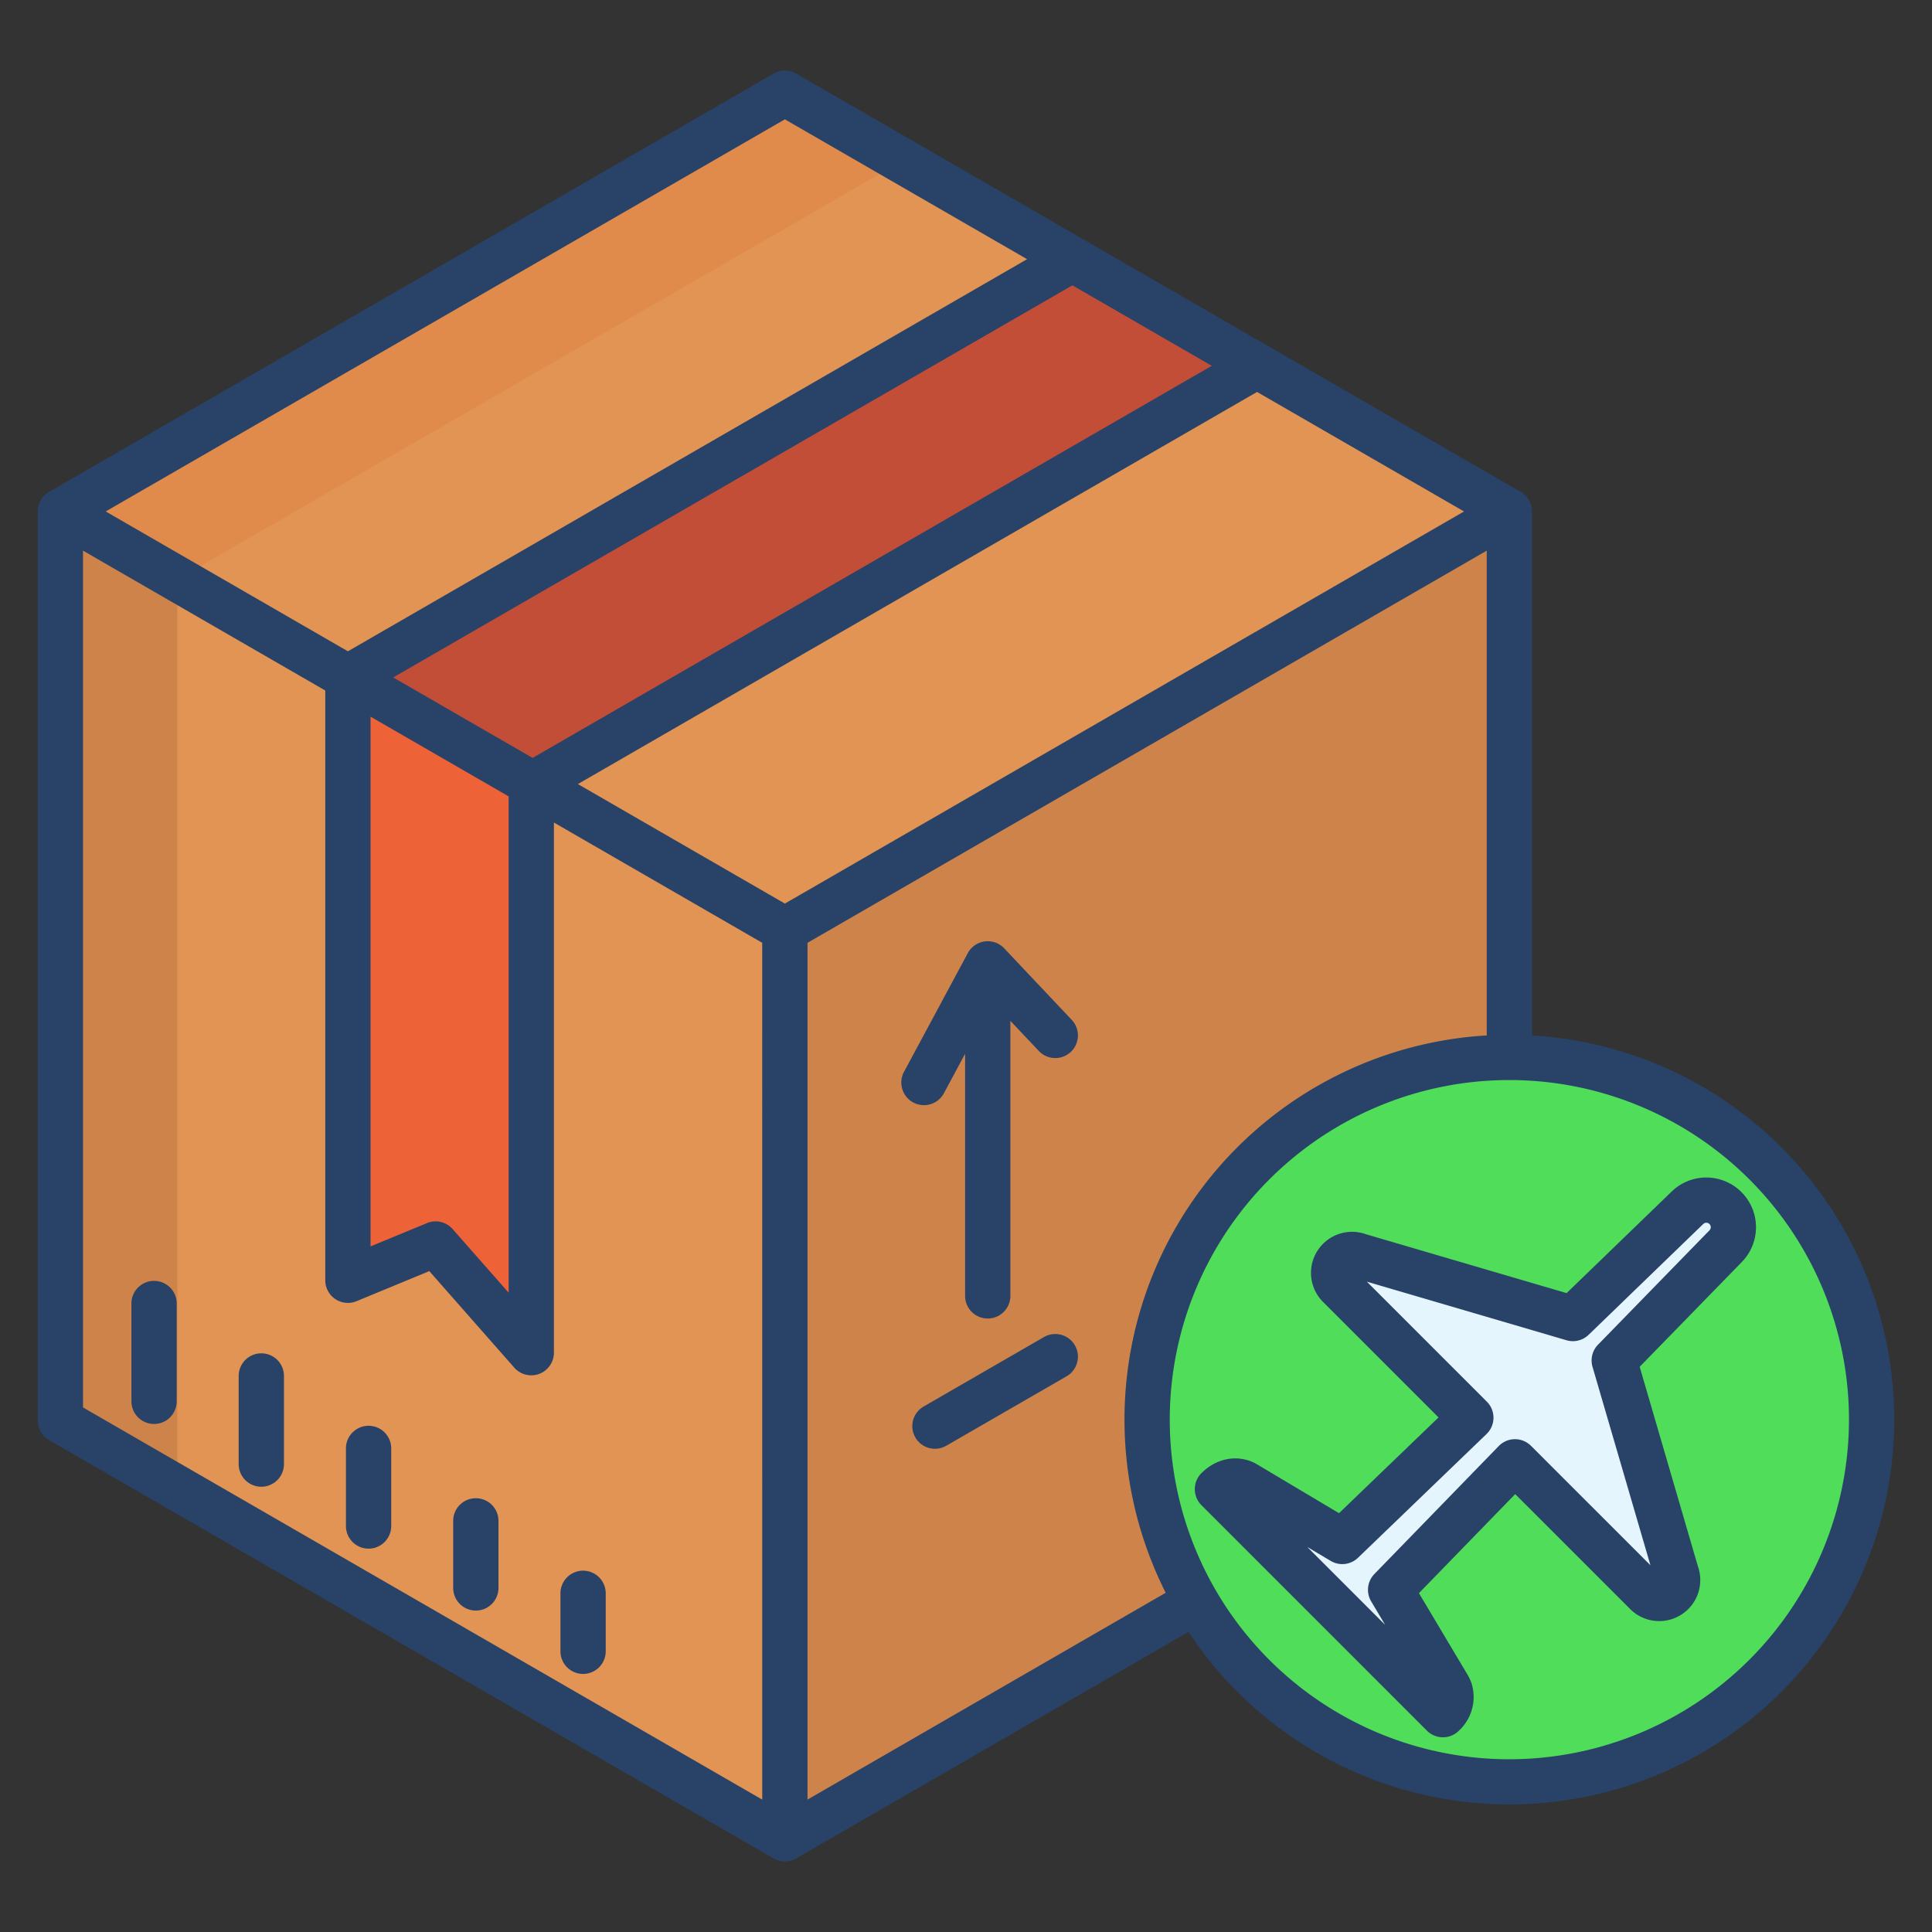 <svg id="Layer_1" height="512" viewBox="0 0 512 512" width="512" xmlns="http://www.w3.org/2000/svg" data-name="Layer 1"><rect x="0" y="0" width="512" height="512" fill="#333333" stroke="none"/><path d="m316.96 424.4a96 96 0 1 1 83.04 47.82 95.391 95.391 0 0 1 -83.04-47.82z" fill="#50dd5a"/><path d="m208 246.38v240.92l-192-110.85v-240.9l.02-.01z" fill="#e29454"/><path d="m47 153.55.02-.01-31-18-.02.01v240.9l31 17.898z" fill="#ce834a"/><path d="m208 24.7 76.19 43.99-191.98 110.84h-.01l-76.18-43.99z" fill="#e29454"/><path d="m239 42.7-31-18-191.98 110.84 31.086 17.951z" fill="#e08b4b"/><path d="m459.37 325.18a7.159 7.159 0 0 1 -2.03 5.04l-29.55 30.32 16.47 56.43a4.885 4.885 0 0 1 -1.57 5.62 5 5 0 0 1 -6.55-.53l-15.52-15.52-8.54-8.54-10.6-10.6-32.95 33.91 15.17 25.48a5.648 5.648 0 0 1 .62 1.37 6.213 6.213 0 0 1 -1.93 6.24l-59.76-59.76c2.18-2.18 4.85-2.65 7.11-1.61l25.98 15.48 34.07-32.8-10.82-10.82-8.53-8.54-15.47-15.46a4.881 4.881 0 0 1 5.09-8.12l56.76 16.66 30.39-29.37a7.176 7.176 0 0 1 12.16 5.12z" fill="#e5f5fd"/><path d="m400 135.55v144.67a96.008 96.008 0 0 0 -83.04 144.18l-108.96 62.9v-240.92l191.98-110.84z" fill="#ce834a"/><path d="m141.14 207.78-.34.2v150.5l-25.35-28.8-23.25 9.6v-159.75h.01z" fill="#ed6337"/><path d="m333.13 96.94-191.99 110.84-48.93-28.25 191.98-110.84z" fill="#c24e38"/><path d="m208 246.38-66.86-38.6 191.99-110.84 66.85 38.6z" fill="#e29454"/><g fill="#284268"><path d="m244.852 292.88a6 6 0 0 0 5.29-3.16l5.618-10.451v64.149a6 6 0 0 0 12 0v-72.886l7.538 7.986a6 6 0 1 0 8.726-8.239l-17.9-18.963a6 6 0 0 0 -9.648 1.279l-16.9 31.443a6 6 0 0 0 5.281 8.842z"/><path d="m40.828 339.446a6 6 0 0 0 -6 6v25.92a6 6 0 0 0 12 0v-25.92a6 6 0 0 0 -6-6z"/><path d="m69.252 358.646a6 6 0 0 0 -6 6v23.354a6 6 0 0 0 12 0v-23.35a6 6 0 0 0 -6-6.004z"/><path d="m97.677 377.847a6 6 0 0 0 -6 6v20.56a6 6 0 0 0 12 0v-20.56a6 6 0 0 0 -6-6z"/><path d="m126.1 397.047a6 6 0 0 0 -6 6v17.771a6 6 0 0 0 12 0v-17.771a6 6 0 0 0 -6-6z"/><path d="m154.524 443.606a6 6 0 0 0 6-6v-15.36a6 6 0 0 0 -12 0v15.36a6 6 0 0 0 6 6z"/><path d="m276.661 354.333-31.887 18.409a6 6 0 1 0 6 10.393l31.887-18.409a6 6 0 0 0 -6-10.393z"/><path d="m406 274.4v-138.851c0-.019 0-.038 0-.057a5.983 5.983 0 0 0 -.2-1.485l-.015-.053a5.935 5.935 0 0 0 -3.1-3.786l-191.685-110.668a6 6 0 0 0 -6 0l-191.652 110.651a5.945 5.945 0 0 0 -3.13 3.8l-.015.053a5.983 5.983 0 0 0 -.2 1.485v.057 240.9a6 6 0 0 0 3 5.2l191.997 110.854a6 6 0 0 0 6 0l103.959-60.021a101.983 101.983 0 1 0 91.041-158.079zm-84.868-177.458-179.988 103.915-36.944-21.328 179.99-103.915zm-186.332 114.109v131.532l-14.849-16.868a6 6 0 0 0 -6.794-1.581l-14.957 6.177v-140.389zm73.2-179.426 64.19 37.06-179.99 103.915-64.19-37.06zm-6 445.286-180-103.924v-227.061l64.2 37.067v156.287a6 6 0 0 0 8.29 5.546l19.283-7.965 22.52 25.583a6 6 0 0 0 10.5-3.965v-140.5l55.2 31.87zm6-237.454-54.856-31.671 179.988-103.916 54.855 31.671zm6 237.454v-227.062l180-103.923v128.474a101.966 101.966 0 0 0 -85.079 147.7zm186-10.687a90 90 0 1 1 90-90 90.1 90.1 0 0 1 -90 90z"/><path d="m443.041 315.742-27.877 26.946-53.226-15.618a10.879 10.879 0 0 0 -11.208 18.063l30.5 30.5-26.372 25.377-22.047-13.131a5.98 5.98 0 0 0 -.549-.289c-4.66-2.159-9.978-1.083-13.871 2.811a6 6 0 0 0 0 8.485l59.756 59.757a6 6 0 0 0 8.485 0 12.161 12.161 0 0 0 3.451-12.17 11.715 11.715 0 0 0 -1.231-2.758l-12.817-21.515 25.509-26.249 30.356 30.349a10.878 10.878 0 0 0 18.065-11.2l-15.435-52.881 27.112-27.819a13.175 13.175 0 0 0 -18.6-18.659zm10 10.294-29.546 30.315a6 6 0 0 0 -1.463 5.868l15.351 52.593-31.655-31.654a6 6 0 0 0 -4.243-1.758h-.043a6 6 0 0 0 -4.259 1.819l-32.956 33.912a6 6 0 0 0 -.853 7.252l3.7 6.216-20.639-20.64 6.217 3.7a6 6 0 0 0 7.232-.833l34.069-32.8a6 6 0 0 0 .081-8.564l-31.8-31.805 52.906 15.523a5.993 5.993 0 0 0 5.859-1.443l30.38-29.365a1.182 1.182 0 0 1 1.646.012 1.172 1.172 0 0 1 .018 1.647z"/></g></svg>